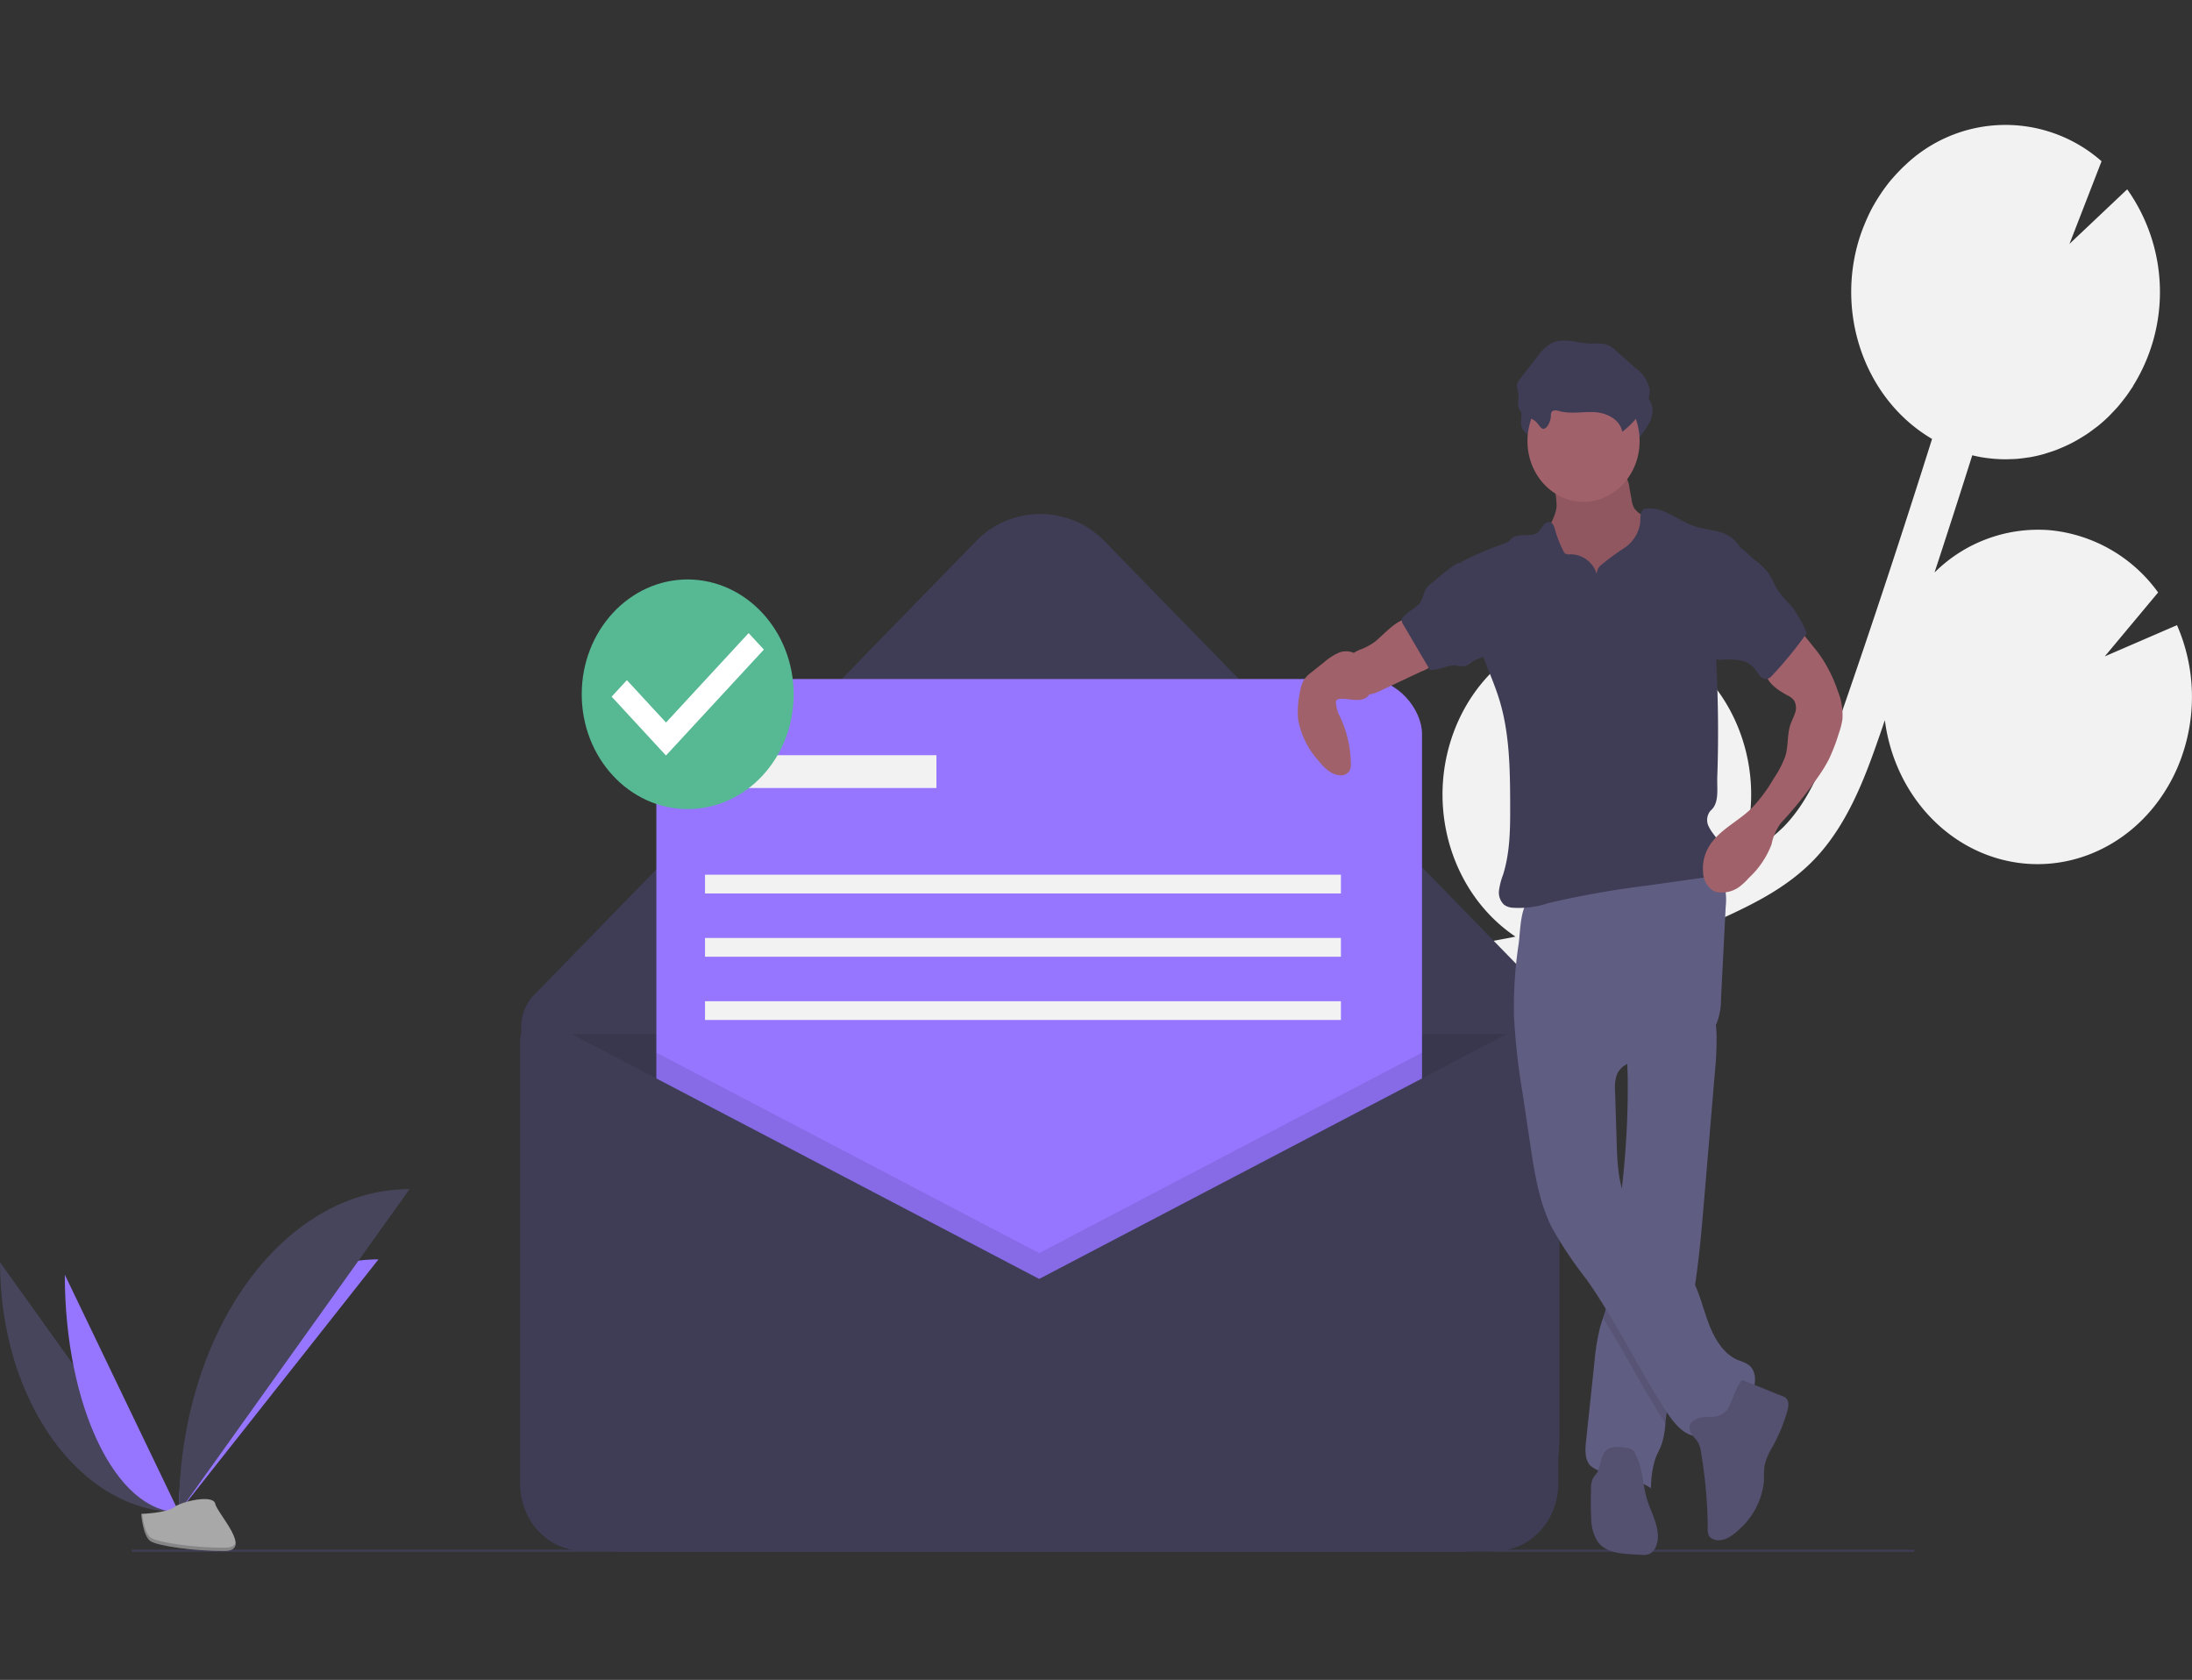 <svg xmlns="http://www.w3.org/2000/svg" xmlns:xlink="http://www.w3.org/1999/xlink" width="321" height="246" viewBox="0 0 321 246">
  <rect x="0" y="0" width="321" height="246" fill="#333333" stroke="none"/>
  <defs>
    <clipPath id="clip-path">
      <rect id="Rectangle_169" data-name="Rectangle 169" width="321" height="246" transform="translate(32 172)" fill="#bce0fd"/>
    </clipPath>
  </defs>
  <g id="Mask_Group_7" data-name="Mask Group 7" transform="translate(-32 -172)" clip-path="url(#clip-path)">
    <g id="verify_code" data-name="verify code" transform="translate(32 190.293)">
      <path id="Path_311" data-name="Path 311" d="M241.415,164l2.752-.516c.264-.05.526-.111.79-.163-8.973-6.034-12.89-18-9.434-28.809s13.365-17.586,23.861-16.315l-3.608,9.3,8.547-8.085a.365.365,0,0,1,.058.021c11.771,4.491,17.953,18.47,13.806,31.223-.143.441-.313.862-.477,1.288a26.985,26.985,0,0,0,6.616-4.8c3.822-3.967,5.916-9.442,8.256-16.187,4.636-13.366,9.1-26.926,13.384-40.515-9.764-5.724-14.24-18.286-10.56-29.632.23-.707.5-1.387.777-2.055.07-.167.142-.333.215-.5.286-.641.589-1.268.921-1.871.054-.1.115-.191.17-.289q.433-.762.914-1.479c.119-.179.238-.358.362-.534.363-.515.739-1.015,1.136-1.493.133-.16.273-.309.409-.465q.457-.523.939-1.013c.169-.172.337-.346.511-.512.045-.043.086-.089.131-.131l.006.01a21.265,21.265,0,0,1,28.891-.7l-4.695,12.1,8.45-7.989a25.989,25.989,0,0,1,.835,28.831l.024.008c-.092.147-.2.281-.292.426q-.267.406-.547.8c-.24.335-.489.659-.744.978-.192.241-.382.484-.582.716-.293.339-.6.66-.908.979-.18.186-.352.382-.538.561q-.729.705-1.508,1.338c-.182.148-.374.278-.56.42-.365.278-.731.552-1.11.805-.235.157-.476.3-.716.449-.347.214-.7.422-1.054.616-.253.137-.508.268-.765.395-.366.181-.737.349-1.112.508-.252.107-.5.215-.757.313-.421.161-.848.3-1.277.434-.217.068-.43.145-.649.205-.644.178-1.3.33-1.955.446-.124.022-.25.03-.375.05-.546.086-1.1.156-1.649.2-.238.018-.477.021-.716.031-.448.019-.9.028-1.346.018-.263-.006-.525-.021-.789-.037q-.658-.04-1.317-.124c-.26-.033-.519-.065-.779-.108-.471-.077-.941-.179-1.411-.289-.031-.007-.062-.012-.093-.019q-2.713,8.6-5.526,17.162a21.514,21.514,0,0,1,16.954-6.19,22.131,22.131,0,0,1,15.789,9.114l-7.812,9.36,10.577-4.574a26.265,26.265,0,0,1,.9,18.636,24.8,24.8,0,0,1-2.87,6.016c-5.348,8.194-14.771,12.021-23.773,9.653s-15.756-10.45-17.04-20.389c-.2.575-.391,1.158-.59,1.732-2.065,5.951-4.634,13.356-9.793,18.71-3.5,3.629-7.8,5.931-11.928,7.878q-4.032,1.9-8.172,3.515a21.447,21.447,0,0,1-10.112,3.491,129.939,129.939,0,0,1-13.214,3.249l-2.775.518c-2.494.463-5.051.939-7.589,1.488.365.117.731.23,1.095.368,9.279,3.538,15.381,13.171,15.089,23.824l-17.4,5.785,15.742,2.708a23.085,23.085,0,0,1-16.989,14.884,21.61,21.61,0,0,1-20.679-7.641q.24.87.481,1.737c.32,1.149.637,2.292.941,3.423,4.142,15.42,2.36,27.55-5.021,34.154l-4-5.252c7.183-6.428,4.954-19.674,2.988-27-.3-1.111-.611-2.234-.925-3.362-2.7-9.71-5.757-20.716-1.8-30.83C210.384,169.757,227.59,166.565,241.415,164Z" transform="translate(-23.032 -44.459)" fill="#f2f2f2"/>
      <path id="Path_312" data-name="Path 312" d="M239.53,247.4H117.638c-8.324,0-15.071-7.31-15.071-16.328v-60.5a6.736,6.736,0,0,1,1.863-4.695l64.591-66.33a13.138,13.138,0,0,1,19.127,0l61.584,63.242a17.607,17.607,0,0,1,4.87,12.271v56.011c0,9.018-6.748,16.328-15.072,16.328Z" transform="translate(-26.246 -38.436)" fill="#3f3d56"/>
      <path id="Path_313" data-name="Path 313" d="M73.942,119.064H224.711v65.974c0,5.445-4.075,9.859-9.1,9.859H83.043c-5.026,0-9.1-4.414-9.1-9.859V119.064Z" transform="translate(2.378 14.065)" opacity="0.1"/>
      <path id="Path_314" data-name="Path 314" d="M102.413,159.989" transform="translate(-26.251 -30.805)" fill="none" stroke="#3f3d56" stroke-miterlimit="10" stroke-width="0.307"/>
      <rect id="Rectangle_186" data-name="Rectangle 186" width="112.126" height="121.472" rx="8.034" transform="translate(96.116 81.144)" fill="#9676ff"/>
      <path id="Path_315" data-name="Path 315" d="M205.248,121.5v66.758H93.122V121.5l56.063,29.356Z" transform="translate(2.994 14.354)" opacity="0.1"/>
      <path id="Path_316" data-name="Path 316" d="M178.431,199.595,106.6,161.981a2.721,2.721,0,0,0-2.817.168,3.226,3.226,0,0,0-1.366,2.675V229.54c0,5.445,4.075,9.859,9.1,9.859H245.347c5.026,0,9.1-4.414,9.1-9.859V165.932a3.937,3.937,0,0,0-1.667-3.264,3.321,3.321,0,0,0-3.438-.205Z" transform="translate(-26.251 -30.607)" fill="#3f3d56"/>
      <rect id="Rectangle_187" data-name="Rectangle 187" width="31.357" height="4.804" transform="translate(105.777 92.296)" fill="#f2f2f2"/>
      <rect id="Rectangle_188" data-name="Rectangle 188" width="93.122" height="2.745" transform="translate(103.243 109.796)" fill="#f2f2f2"/>
      <rect id="Rectangle_189" data-name="Rectangle 189" width="93.122" height="2.745" transform="translate(103.243 119.061)" fill="#f2f2f2"/>
      <rect id="Rectangle_190" data-name="Rectangle 190" width="93.122" height="2.745" transform="translate(103.243 128.326)" fill="#f2f2f2"/>
      <line id="Line_1" data-name="Line 1" x2="260.994" transform="translate(19.307 208.792)" fill="none" stroke="#3f3d56" stroke-miterlimit="10" stroke-width="0.307"/>
      <path id="Path_317" data-name="Path 317" d="M28.624,193.4c0,20.232,11.716,36.6,26.194,36.6" transform="translate(-28.624 -26.857)" fill="#46455b"/>
      <path id="Path_318" data-name="Path 318" d="M54,230.042c0-20.459,13.074-37.014,29.231-37.014" transform="translate(-27.808 -26.901)" fill="#9676ff"/>
      <path id="Path_319" data-name="Path 319" d="M37.819,195.035c0,19.218,7.471,34.769,16.7,34.769" transform="translate(-28.328 -26.663)" fill="#9676ff"/>
      <path id="Path_320" data-name="Path 320" d="M54,231.128c0-26.142,15.112-47.3,33.787-47.3" transform="translate(-27.808 -27.987)" fill="#46455b"/>
      <path id="Path_321" data-name="Path 321" d="M48.663,226.59s3.715-.124,4.834-.988,5.714-1.895,5.992-.51,5.583,6.889,1.389,6.926-9.745-.708-10.862-1.445S48.663,226.59,48.663,226.59Z" transform="translate(-27.979 -23.191)" fill="#a8a8a8"/>
      <path id="Path_322" data-name="Path 322" d="M60.953,231.307c-4.194.037-9.745-.708-10.862-1.445-.851-.562-1.19-2.577-1.3-3.506l-.124.005s.235,3.246,1.353,3.983,6.668,1.482,10.862,1.445c1.211-.011,1.629-.477,1.606-1.168C62.315,231.038,61.854,231.3,60.953,231.307Z" transform="translate(-27.979 -22.962)" opacity="0.2"/>
      <path id="Path_323" data-name="Path 323" d="M249.552,95.011c-.19,1.837-1.484,3.317-1.963,5.092-.721,2.671.526,5.537,2.232,7.617a15.124,15.124,0,0,0,10.843,5.578,4.288,4.288,0,0,0,1.793-.212,3.842,3.842,0,0,0,1.364-1.01,9.811,9.811,0,0,0,2.25-5.285,30.47,30.47,0,0,0,.061-5.907,3.583,3.583,0,0,0-.2-1.191,3.018,3.018,0,0,0-.708-.943,16.616,16.616,0,0,0-3.038-2.39,3.535,3.535,0,0,1-1.273-1.055,3.605,3.605,0,0,1-.393-1.263l-.336-1.853a3.84,3.84,0,0,0-.493-1.5,3.259,3.259,0,0,0-2.721-1.027l-3.644-.155a16.221,16.221,0,0,0-3.734-.159c-1.033.225-.69,1.257-.5,2.2A17.113,17.113,0,0,1,249.552,95.011Z" transform="translate(-21.59 -39.164)" fill="#a0616a"/>
      <path id="Path_324" data-name="Path 324" d="M249.552,95.011c-.19,1.837-1.484,3.317-1.963,5.092-.721,2.671.526,5.537,2.232,7.617a15.124,15.124,0,0,0,10.843,5.578,4.288,4.288,0,0,0,1.793-.212,3.842,3.842,0,0,0,1.364-1.01,9.811,9.811,0,0,0,2.25-5.285,30.47,30.47,0,0,0,.061-5.907,3.583,3.583,0,0,0-.2-1.191,3.018,3.018,0,0,0-.708-.943,16.616,16.616,0,0,0-3.038-2.39,3.535,3.535,0,0,1-1.273-1.055,3.605,3.605,0,0,1-.393-1.263l-.336-1.853a3.84,3.84,0,0,0-.493-1.5,3.259,3.259,0,0,0-2.721-1.027l-3.644-.155a16.221,16.221,0,0,0-3.734-.159c-1.033.225-.69,1.257-.5,2.2A17.113,17.113,0,0,1,249.552,95.011Z" transform="translate(-21.59 -39.164)" opacity="0.1"/>
      <path id="Path_325" data-name="Path 325" d="M272.535,169.325l-1.549,18.4c-.4,4.825-.816,9.669-1.609,14.432-.274,1.641-.595,3.274-.975,4.893-1.059,4.494-2.594,8.887-3.09,13.494-.016.133-.029.268-.042.4a12.6,12.6,0,0,1-.529,2.994c-.248.7-.628,1.345-.9,2.04a14,14,0,0,0-.67,4.432,16.743,16.743,0,0,0-6.073-2.249,4.432,4.432,0,0,1-2.879-1.119c-.777-.921-.691-2.33-.561-3.568q.614-5.763,1.226-11.52a32.314,32.314,0,0,1,.774-4.893c.141-.534.31-1.059.482-1.585.237-.723.477-1.446.657-2.189a28.4,28.4,0,0,0,.542-3.647c.42-3.864.926-7.72,1.369-11.582l.023-.2a128.166,128.166,0,0,0,1.025-17.63c-.021-.873-.055-1.746-.107-2.621-.073-1.268-.18-1.941.79-2.734a17.765,17.765,0,0,1,3.708-2.062c.66-.311,7.924-3.1,8.094-2.491a16.526,16.526,0,0,1,.532,4.017A48.381,48.381,0,0,1,272.535,169.325Z" transform="translate(-21.391 -30.777)" fill="#605d82"/>
      <path id="Path_326" data-name="Path 326" d="M269.3,199.232c-.274,1.641-.594,3.274-.975,4.893-1.059,4.494-2.594,8.887-3.09,13.494-.016.133-.029.268-.042.4-3.239-5.011-5.966-10.4-9.126-15.466.237-.723.477-1.446.657-2.189a28.385,28.385,0,0,0,.542-3.647c.42-3.864.926-7.72,1.369-11.582l.023-.2a12.666,12.666,0,0,0,.79,2.376c2.123,4.672,7.165,7.034,9.632,11.505Q269.191,199.024,269.3,199.232Z" transform="translate(-21.311 -27.857)" opacity="0.1"/>
      <path id="Path_327" data-name="Path 327" d="M243.425,163.382a93.879,93.879,0,0,0,1.213,11.162l1.14,7.636c.624,4.179,1.274,8.444,3.1,12.187a56.568,56.568,0,0,0,5.113,7.7c4.376,6.176,7.663,13.172,11.813,19.529,1.206,1.848,2.93,3.846,4.988,3.46,1.351-.253,2.332-1.472,3.394-2.411,1.252-1.108,2.761-1.918,3.746-3.306s1.178-3.7-.157-4.684a6.745,6.745,0,0,0-1.527-.677c-2.069-.852-3.408-3.041-4.26-5.254s-1.368-4.593-2.5-6.651c-2.466-4.472-7.51-6.833-9.633-11.507-1.189-2.618-1.3-5.635-1.393-8.551l-.232-7.433a5.852,5.852,0,0,1,.26-2.4c.812-1.979,3.264-2.163,5.249-2.414a16.988,16.988,0,0,0,6.433-2.2,6.922,6.922,0,0,0,2.872-2.764,9.55,9.55,0,0,0,.7-3.745l.687-13.471a9.109,9.109,0,0,0-.264-3.444c-.947-2.728-4.127-3.62-6.814-3.489-5,.242-9.618,2.573-14.334,4.147a34.209,34.209,0,0,1-3.553,1,26.507,26.507,0,0,0-3.349.5c-1.8.656-1.749,4.908-2,6.673a60.761,60.761,0,0,0-.686,10.4Z" transform="translate(-21.717 -33.091)" fill="#605d82"/>
      <path id="Path_328" data-name="Path 328" d="M269.312,217.562a3.6,3.6,0,0,1,.7,1.855,68.469,68.469,0,0,1,.99,11.218,1.962,1.962,0,0,0,.186,1.016,1.2,1.2,0,0,0,.487.424c1.275.658,2.754-.259,3.816-1.267a10.908,10.908,0,0,0,3.747-7.21,18.129,18.129,0,0,1,.071-2.187,9.494,9.494,0,0,1,1.254-2.93,25.8,25.8,0,0,0,2.073-5.035c.194-.66.322-1.491-.155-1.952a1.693,1.693,0,0,0-.567-.32l-5.758-2.316c-.5-.2-1.741,3.254-1.938,3.632a2.685,2.685,0,0,1-1.928,1.662c-.987.218-2.162-.095-3.083.439C267.649,215.5,268.43,216.6,269.312,217.562Z" transform="translate(-20.917 -25.031)" fill="#535070"/>
      <path id="Path_329" data-name="Path 329" d="M260.877,218.662a1.454,1.454,0,0,0-1.322-.927c-1.1-.2-2.4-.334-3.152.548-.709.828-.587,2.176-1.18,3.1-.188.294-.442.536-.6.847a3.427,3.427,0,0,0-.265,1.52c-.031,1.44-.061,2.882.031,4.318a6.4,6.4,0,0,0,.959,3.408c1.115,1.514,3.127,1.731,4.912,1.83l1.446.08a2.616,2.616,0,0,0,1.185-.118,2.061,2.061,0,0,0,1.022-1.218c.753-2.027-.439-4.21-1.174-6.245C261.89,223.47,262.042,220.873,260.877,218.662Z" transform="translate(-21.367 -23.998)" fill="#535070"/>
      <path id="Path_330" data-name="Path 330" d="M249.233,86.32a1.394,1.394,0,0,1,.081-.6c.212-.406.765-.3,1.182-.181,1.678.458,3.445.043,5.173.15s3.673,1.043,4.02,2.879a13.233,13.233,0,0,0,3.189-3.55,4.494,4.494,0,0,0,.832-2.6,5.088,5.088,0,0,0-2.1-3.2l-2.874-2.542a4.3,4.3,0,0,0-1.287-.886,5.931,5.931,0,0,0-2.089-.128c-2.092,0-4.322-1.03-6.183.006a6.9,6.9,0,0,0-1.926,1.9l-2.565,3.289a1.793,1.793,0,0,0-.41.753,3.6,3.6,0,0,0,.184,1.2c.121.735-.171,1.519.054,2.225.373,1.172,1.686,1.337,2.489,2.009.3.25.768,1.1,1.125,1.088C248.772,88.106,249.217,86.861,249.233,86.32Z" transform="translate(-21.69 -40.826)" fill="#3f3d56"/>
      <ellipse id="Ellipse_125" data-name="Ellipse 125" cx="8.214" cy="8.898" rx="8.214" ry="8.898" transform="translate(223.682 37.394)" fill="#a0616a"/>
      <path id="Path_331" data-name="Path 331" d="M255.775,104.289A4,4,0,0,0,251.9,101.4a1.1,1.1,0,0,1-.715-.1,1.056,1.056,0,0,1-.294-.4,16.269,16.269,0,0,1-1.2-3.067c-.131-.471-.31-1.026-.75-1.149a.982.982,0,0,0-.956.451,9.049,9.049,0,0,1-.683.93c-1.033,1-2.864.089-3.961,1.007-.179.15-.327.342-.515.478a2.311,2.311,0,0,1-.6.28,55.26,55.26,0,0,0-6.216,2.638c.729,4.758,1.477,9.6,3.186,14.053.814,2.119,1.735,4.2,2.387,6.379,1.443,4.84,1.507,10.018,1.524,15.1.011,3.481,0,7.036-1.044,10.33a10.385,10.385,0,0,0-.587,2.269,2.459,2.459,0,0,0,.735,2.115,2.392,2.392,0,0,0,1.134.432,13.633,13.633,0,0,0,5.391-.678,138.234,138.234,0,0,1,14.441-2.556l8.108-1.141a4.421,4.421,0,0,0,1.678-.47c1.484-.88,1.625-3.3.7-4.835-.442-.737-1.065-1.341-1.436-2.122a2.1,2.1,0,0,1,.236-2.415c1.3-1.1.912-3.142.974-4.928q.26-7.49-.07-14.986-.1-1.552-.046-3.108a29.587,29.587,0,0,1,.894-5.187l2.464-10.51a5.037,5.037,0,0,0-3.043-2.118c-1.167-.317-2.383-.411-3.533-.8-2.355-.791-4.452-2.8-6.912-2.61a1.177,1.177,0,0,0-.536.142c-.555.34-.467,1.207-.5,1.9a5.279,5.279,0,0,1-2.258,3.7,40.185,40.185,0,0,0-3.5,2.566A1.74,1.74,0,0,0,255.775,104.289Z" transform="translate(-21.955 -38.523)" fill="#3f3d56"/>
      <path id="Path_332" data-name="Path 332" d="M223.764,112.537a9.445,9.445,0,0,1-1.728.963,5.508,5.508,0,0,0-1.655.87,2.78,2.78,0,0,0-.576.77,3.673,3.673,0,0,0,.066,3.485,3.1,3.1,0,0,0,2.85,1.618,5.991,5.991,0,0,0,2.156-.7l5.793-2.72a4.616,4.616,0,0,0,2.5-2.043.508.508,0,0,0,.056-.324.52.52,0,0,0-.238-.271,13.442,13.442,0,0,1-3.373-3.446c-.238-.35-.529-1.175-.864-1.385C227.528,108.595,224.745,111.847,223.764,112.537Z" transform="translate(-22.489 -36.802)" fill="#a0616a"/>
      <path id="Path_333" data-name="Path 333" d="M284.061,110.193l2.136,2.643c.459.567.918,1.136,1.336,1.739a20.91,20.91,0,0,1,2.446,4.992,9.359,9.359,0,0,1,.687,4.127,10.764,10.764,0,0,1-.534,2.1,27.377,27.377,0,0,1-1.451,3.787,21.778,21.778,0,0,1-1.633,2.651,60.733,60.733,0,0,1-5.414,6.709,7.937,7.937,0,0,0-1.354,3.108,12.974,12.974,0,0,1-3.33,4.915,9.515,9.515,0,0,1-1.43,1.333,4.4,4.4,0,0,1-2.6.8,2.669,2.669,0,0,1-1.172-.263,3.335,3.335,0,0,1-1.489-2.734,6.247,6.247,0,0,1,.449-2.924c1.226-2.941,4.373-4.216,6.6-6.362a22.969,22.969,0,0,0,3.286-4.4,15.591,15.591,0,0,0,1.662-3.156c.5-1.436.3-3.136.738-4.6.183-.617.51-1.174.707-1.786a2.238,2.238,0,0,0-.1-1.868,2.528,2.528,0,0,0-.967-.767c-1.421-.781-3.013-1.787-3.285-3.488a3.974,3.974,0,0,1,.636-2.664,10.774,10.774,0,0,1,1.792-2.035C282.394,111.458,283.439,110.789,284.061,110.193Z" transform="translate(-20.855 -36.69)" fill="#a0616a"/>
      <path id="Path_334" data-name="Path 334" d="M222.606,115.736a4.231,4.231,0,0,0-1.61-2.078,2.757,2.757,0,0,0-2.34-.011,8.7,8.7,0,0,0-2.053,1.345l-1.841,1.47a4.694,4.694,0,0,0-1.093,1.093,4.864,4.864,0,0,0-.569,1.692,13.073,13.073,0,0,0-.289,4.185,12.237,12.237,0,0,0,2.921,5.925c.861,1.07,1.924,2.149,3.233,2.2a1.453,1.453,0,0,0,1.429-.779,2.085,2.085,0,0,0,.128-.694,16.506,16.506,0,0,0-1.653-7.244,4.934,4.934,0,0,1-.533-1.947.568.568,0,0,1,.079-.326.494.494,0,0,1,.314-.166c1.322-.283,3.6.829,4.527-.761C223.857,118.605,223.033,116.671,222.606,115.736Z" transform="translate(-22.703 -36.312)" fill="#a0616a"/>
      <path id="Path_335" data-name="Path 335" d="M248.816,83.816a1.393,1.393,0,0,1,.081-.6c.212-.406.765-.3,1.182-.181,1.678.458,3.445.043,5.173.15s3.673,1.043,4.02,2.879a13.233,13.233,0,0,0,3.189-3.55,4.494,4.494,0,0,0,.832-2.6,5.088,5.088,0,0,0-2.1-3.2l-2.874-2.542a4.3,4.3,0,0,0-1.287-.886,5.931,5.931,0,0,0-2.089-.128c-2.092,0-4.322-1.03-6.183.006a6.9,6.9,0,0,0-1.926,1.9l-2.565,3.289a1.793,1.793,0,0,0-.41.753,3.6,3.6,0,0,0,.184,1.2c.121.735-.171,1.519.054,2.225.373,1.172,1.686,1.337,2.489,2.009.3.25.768,1.1,1.125,1.088C248.355,85.6,248.8,84.357,248.816,83.816Z" transform="translate(-21.703 -41.122)" fill="#3f3d56"/>
      <path id="Path_336" data-name="Path 336" d="M231.9,104.761a3.462,3.462,0,0,0-.86.867c-.3.493-.362,1.116-.621,1.637-.554,1.114-1.848,1.511-2.656,2.425a.925.925,0,0,0-.255.474,1.114,1.114,0,0,0,.217.683l3.895,6.633c1.3.124,2.541-.756,3.838-.64a3.567,3.567,0,0,0,1.445.07,4.1,4.1,0,0,0,.927-.614c.774-.53,1.8-.592,2.454-1.291a3.86,3.86,0,0,0,.7-2.674,11.61,11.61,0,0,0-.232-2.46c-.573-2.546-2.371-4.5-3.5-6.756-.549-1.1-.847-1.741-2.008-.987S232.995,103.891,231.9,104.761Z" transform="translate(-22.229 -37.682)" fill="#3f3d56"/>
      <path id="Path_337" data-name="Path 337" d="M277.8,101.685a9.38,9.38,0,0,1,1.959,1.859c.593.829.929,1.843,1.5,2.691a29.2,29.2,0,0,0,1.931,2.215,17.411,17.411,0,0,1,2.226,3.929,57.494,57.494,0,0,1-5.038,6.169,1.621,1.621,0,0,1-.765.545,1.19,1.19,0,0,1-1.081-.478c-.281-.319-.479-.712-.747-1.043a3.743,3.743,0,0,0-2.381-1.248,15.1,15.1,0,0,0-2.7-.04,1,1,0,0,1-.576-.1,1.029,1.029,0,0,1-.314-.391c-1.054-1.944-.715-4.385-.343-6.6l.854-5.091a12.184,12.184,0,0,1,.711-2.829c.323-.749,1.046-2.018,1.935-1.794S277.043,101.1,277.8,101.685Z" transform="translate(-20.827 -37.96)" fill="#3f3d56"/>
      <ellipse id="Ellipse_126" data-name="Ellipse 126" cx="12.986" cy="14.094" rx="12.986" ry="14.094" transform="translate(87.723 68.962)" fill="#fff"/>
      <path id="Path_338" data-name="Path 338" d="M126.679,103.984c-8.572,0-15.52,7.528-15.52,16.814s6.949,16.814,15.52,16.814,15.52-7.528,15.52-16.814C142.174,111.523,135.24,104.011,126.679,103.984Zm-3.186,25.779-7.954-8.617,2.231-2.417,5.73,6.208,12.1-13.1,2.231,2.417-14.334,15.512Z" transform="translate(-25.97 -37.424)" fill="#57b894"/>
    </g>
  </g>
</svg>
